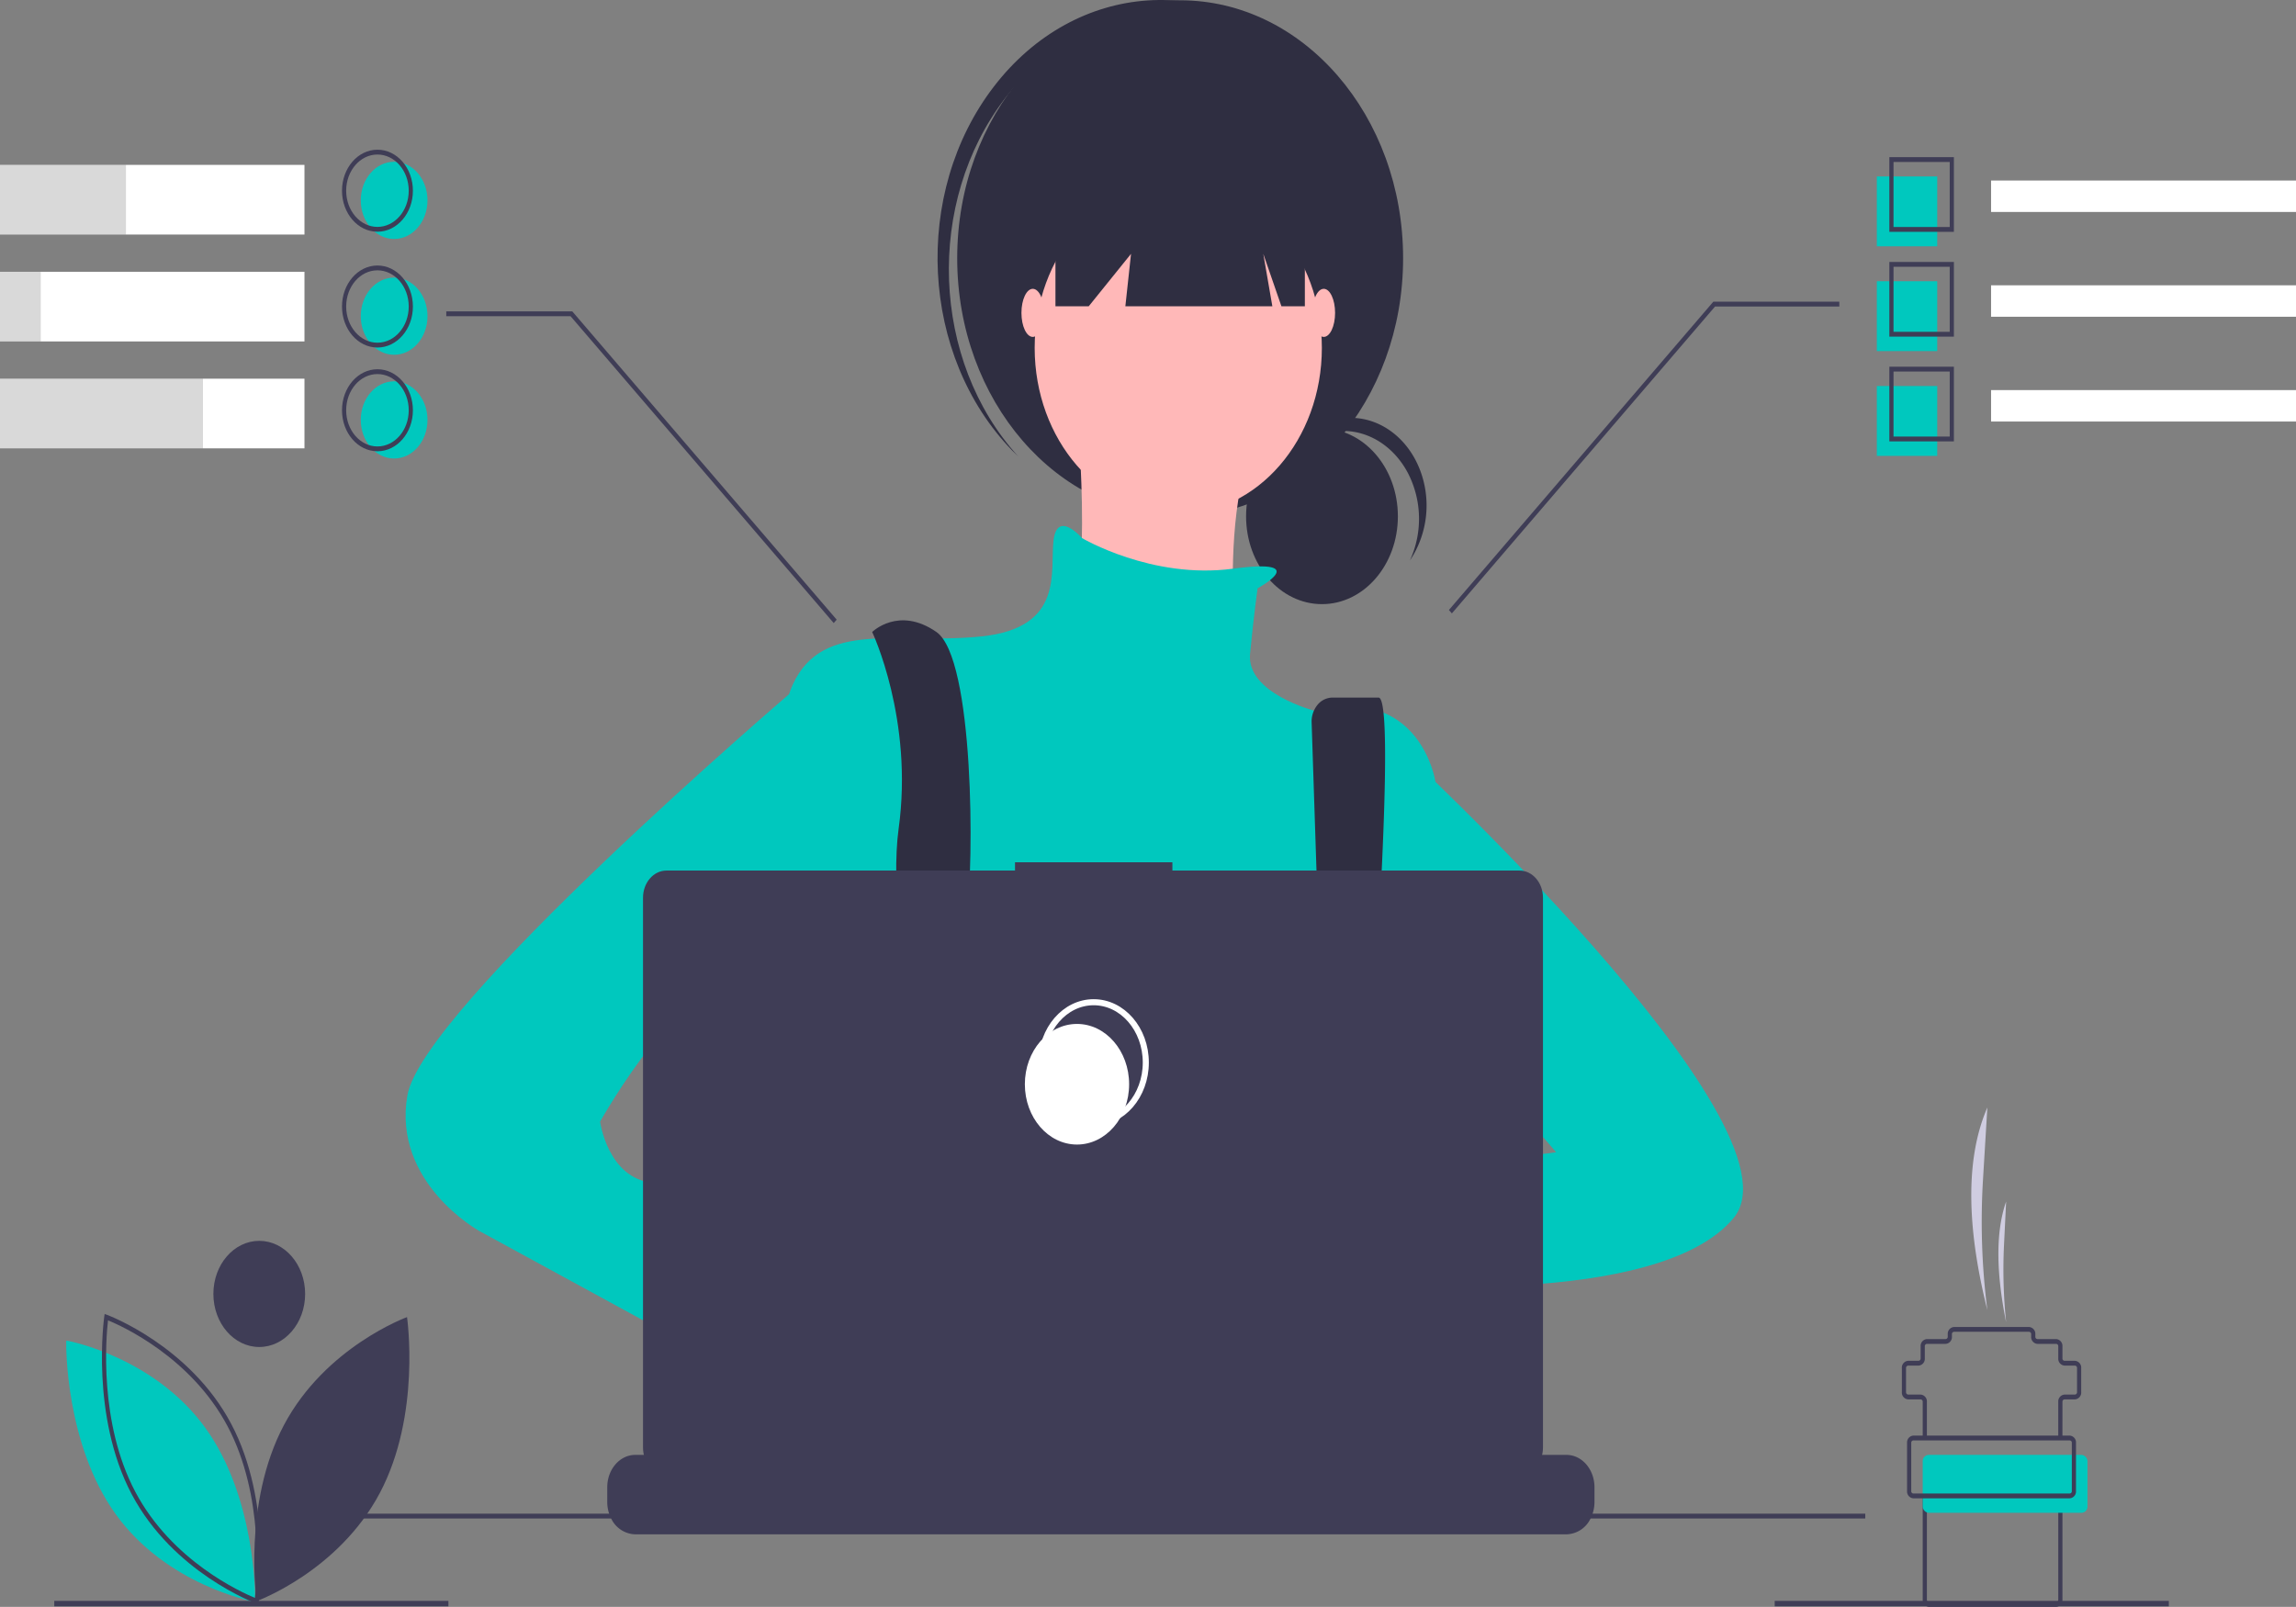 <svg id="undraw_dev_focus_b9xo" xmlns="http://www.w3.org/2000/svg" width="756.936" height="529.816" viewBox="0 0 756.936 529.816">
  <rect x="0" y="0" width="756.936" height="529.816" fill="#808080" stroke="none"/>
  <ellipse id="Elipse_1" data-name="Elipse 1" cx="25.022" cy="28.951" rx="25.022" ry="28.951" transform="translate(410.803 141.293)" fill="#2f2e41"/>
  <path id="Trazado_1" data-name="Trazado 1" d="M684.689,294.489c8.806,0,16.966,5.359,21.483,14.11a32.945,32.945,0,0,1,.544,28.582,32.688,32.688,0,0,0,3.167-30.213c-3.975-9.952-12.469-16.452-21.94-16.789s-18.294,5.547-22.79,15.2c4.738-6.883,11.93-10.891,19.535-10.887Z" transform="translate(-241.893 -152.399)" fill="#2f2e41"/>
  <ellipse id="Elipse_2" data-name="Elipse 2" cx="73.502" cy="85.044" rx="73.502" ry="85.044" transform="translate(315.567 0.095)" fill="#2f2e41"/>
  <path id="Trazado_2" data-name="Trazado 2" d="M521.376,149.347c26.326-34.257,71.384-38.2,101.865-8.917-.6-.661-1.2-1.327-1.82-1.97-30.339-31.207-76.8-28.047-103.769,7.056s-24.241,88.858,6.1,120.065c.625.642,1.266,1.247,1.9,1.861-28.706-31.595-30.6-83.831-4.278-118.094Z" transform="translate(-189.995 -116.974)" fill="#2f2e41"/>
  <ellipse id="Elipse_3" data-name="Elipse 3" cx="47.34" cy="54.774" rx="47.34" ry="54.774" transform="translate(341.105 59.914)" fill="#ffb8b8"/>
  <path id="Trazado_3" data-name="Trazado 3" d="M563.43,282.9s6.229,66.306-3.737,73.513S617,373.708,617,373.708s-9.966-72.072,14.95-90.81Z" transform="translate(-208.621 -150.912)" fill="#ffb8b8"/>
  <path id="Trazado_4" data-name="Trazado 4" d="M580.083,355.537s18.55-10.023-8.166-6.453S522.15,338.96,522.15,338.96s-8.095-9.369-9.341.721,3.737,28.829-23.67,31.712-52.324-5.766-62.29,15.856-4.983,115.315-4.983,115.315S440.553,580.4,455.5,591.932s145.759-4.324,145.759-4.324l37.374-77.838v-90.81s-4.983-31.712-39.866-23.063c0,0-22.424-5.766-21.179-18.739S580.083,355.537,580.083,355.537Z" transform="translate(-165.476 -161.57)" fill="#00c8be"/>
  <path id="Trazado_5" data-name="Trazado 5" d="M476.3,700.479c.77-3.882,1.286-6.077,1.286-6.077l-.4-3.158L473.086,659l-1.726-13.6c14.946-7.207,18.686-40.362,18.686-40.362l.564-.39,2.551-1.766v-.008l9.157-6.356.186-.127,3.7,2.848,7.514,5.8C540.007,627.4,566.778,627,583.3,623.478a69.181,69.181,0,0,0,16.376-5.473l18.122-6.992.564-.215.557.1,10.629,1.861.193.04.88.151-2.461,19.687-3.568,28.613c9.426,5.775,17.806,16.625,25.135,30q2.434,4.439,4.716,9.235c1.98,4.137,3.87,8.44,5.672,12.847.22.525.433,1.058.646,1.591.694,1.726,1.382,3.468,2.049,5.218H473c.248-1.758.5-3.436.736-5.051a1.41,1.41,0,0,0,.027-.167c.089-.541.172-1.066.248-1.591C474.853,708.075,475.664,703.692,476.3,700.479Z" transform="translate(-181.332 -215.033)" fill="#2f2e41"/>
  <path id="Trazado_6" data-name="Trazado 6" d="M467.734,377.949s13.7,28.829,8.721,64.865,14.95,125.4,14.95,125.4l14.949-4.324s-9.966-74.955-7.475-92.252,2.492-85.044-9.966-93.693S467.734,377.949,467.734,377.949Z" transform="translate(-180.199 -169.568)" fill="#2f2e41"/>
  <path id="Trazado_7" data-name="Trazado 7" d="M678.469,414.456l5.237,159.59,9.966,7.207S708,406.119,700.524,406.119h-15.21a6.449,6.449,0,0,0-4.969,2.468A8.685,8.685,0,0,0,678.469,414.456Z" transform="translate(-246.051 -176.116)" fill="#2f2e41"/>
  <ellipse id="Elipse_4" data-name="Elipse 4" cx="6.229" cy="7.207" rx="6.229" ry="7.207" transform="translate(311.828 380.633)" fill="#3aa"/>
  <ellipse id="Elipse_5" data-name="Elipse 5" cx="6.229" cy="7.207" rx="6.229" ry="7.207" transform="translate(436.409 387.84)" fill="#3aa"/>
  <path id="Trazado_8" data-name="Trazado 8" d="M506.12,58.1v54.775h10.964l13.953-17.3-1.869,17.3h48.461l-2.99-17.3,5.98,17.3h7.724V58.1Z" transform="translate(-158.163 -11.884)" fill="#2f2e41"/>
  <ellipse id="Elipse_6" data-name="Elipse 6" cx="3.737" cy="7.928" rx="3.737" ry="7.928" transform="translate(336.745 95.228)" fill="#ffb8b8"/>
  <ellipse id="Elipse_7" data-name="Elipse 7" cx="3.737" cy="7.928" rx="3.737" ry="7.928" transform="translate(432.672 95.228)" fill="#ffb8b8"/>
  <path id="Trazado_9" data-name="Trazado 9" d="M693.892,611.806s-56.684-12.252-60.421,9.369,62.913,12.252,62.913,12.252Z" transform="translate(-231.944 -217.48)" fill="#ffb8b8"/>
  <path id="Trazado_10" data-name="Trazado 10" d="M715.649,426.052s135.792,125.4,110.876,155.675-119.6,21.621-119.6,21.621l6.229-36.036,54.815-7.207-27.408-31.712-24.916,2.883Z" transform="translate(-254.947 -180.193)" fill="#00c8be"/>
  <path id="Trazado_11" data-name="Trazado 11" d="M427.869,683.614,445.31,699.47s12.458,44.684,31.145,31.712-17.441-59.1-17.441-59.1l-21.179-8.648Z" transform="translate(-167.741 -228.747)" fill="#ffb8b8"/>
  <path id="Trazado_12" data-name="Trazado 12" d="M387.852,397.058l-17.394,6.057S249.568,506.607,244.585,535.436s23.67,44.684,23.67,44.684l108.385,59.1,11.212-34.595-51.078-30.27s3.737-8.648-11.212-10.09-17.442-20.18-17.442-20.18,29.9-53.333,46.095-41.8,21.179,20.18,21.179,20.18Z" transform="translate(-110.282 -174.263)" fill="#00c8be"/>
  <path id="Trazado_13" data-name="Trazado 13" d="M666.159,730.014v4.829a12.094,12.094,0,0,1-.626,3.874,11.69,11.69,0,0,1-.667,1.591,9.068,9.068,0,0,1-7.94,5.218h-307a9.069,9.069,0,0,1-7.941-5.218,11.7,11.7,0,0,1-.667-1.591,12.1,12.1,0,0,1-.626-3.874v-4.829c0-5.9,4.133-10.684,9.233-10.683h17.7V717.08a.482.482,0,0,1,.113-.315.36.36,0,0,1,.272-.13h9.233a.36.36,0,0,1,.272.13.482.482,0,0,1,.113.315v2.251h5.768V717.08a.483.483,0,0,1,.113-.315.36.36,0,0,1,.272-.13h9.233a.36.36,0,0,1,.273.13.483.483,0,0,1,.112.315v2.251h5.775V717.08a.483.483,0,0,1,.113-.315.36.36,0,0,1,.272-.13h9.233a.36.36,0,0,1,.272.13.483.483,0,0,1,.113.315v2.251h5.768V717.08a.483.483,0,0,1,.113-.315.36.36,0,0,1,.272-.13h9.233a.36.36,0,0,1,.273.13.483.483,0,0,1,.112.315v2.251h5.768V717.08a.482.482,0,0,1,.113-.315.36.36,0,0,1,.272-.13h9.233a.36.36,0,0,1,.272.13.483.483,0,0,1,.113.315v2.251h5.775V717.08a.483.483,0,0,1,.113-.315.36.36,0,0,1,.273-.13h9.233a.36.36,0,0,1,.272.13.483.483,0,0,1,.113.315v2.251h5.768V717.08a.482.482,0,0,1,.112-.315.36.36,0,0,1,.272-.13H534.97a.36.36,0,0,1,.272.13.483.483,0,0,1,.113.315v2.251h5.775V717.08a.483.483,0,0,1,.113-.315.36.36,0,0,1,.273-.13h9.233a.423.423,0,0,1,.385.445v2.251H556.9V717.08a.482.482,0,0,1,.112-.315.36.36,0,0,1,.273-.13h9.233a.36.36,0,0,1,.272.13.483.483,0,0,1,.113.315v2.251h5.768V717.08a.482.482,0,0,1,.113-.315.36.36,0,0,1,.272-.13h9.233a.36.36,0,0,1,.273.13.483.483,0,0,1,.113.315v2.251h5.775V717.08a.483.483,0,0,1,.113-.315.36.36,0,0,1,.272-.13h9.233a.418.418,0,0,1,.378.445v2.251h5.775V717.08a.483.483,0,0,1,.113-.315.36.36,0,0,1,.272-.13h9.233a.36.36,0,0,1,.273.13.482.482,0,0,1,.113.315v2.251h5.768V717.08a.483.483,0,0,1,.112-.315.36.36,0,0,1,.273-.13h9.233a.36.36,0,0,1,.273.13.484.484,0,0,1,.113.315v2.251h26.929c5.1,0,9.234,4.782,9.233,10.683Z" transform="translate(-140.497 -239.629)" fill="#3f3d56"/>
  <rect id="Rectángulo_1" data-name="Rectángulo 1" width="503.937" height="1.591" transform="translate(110.995 499.084)" fill="#3f3d56"/>
  <path id="Trazado_14" data-name="Trazado 14" d="M646.8,477.119H532.369V474.39H480.482v2.729h-114.9c-4.275,0-7.74,4.01-7.74,8.956V667.369c0,4.947,3.466,8.957,7.741,8.956H646.8c4.275,0,7.74-4.01,7.74-8.956V486.075c0-4.947-3.466-8.956-7.741-8.956Z" transform="translate(-145.857 -190.08)" fill="#3f3d56"/>
  <ellipse id="Elipse_8" data-name="Elipse 8" cx="17.187" cy="19.886" rx="17.187" ry="19.886" transform="translate(343.37 330.447)" fill="none" stroke="#fff" stroke-miterlimit="10" stroke-width="2"/>
  <ellipse id="Elipse_9" data-name="Elipse 9" cx="17.187" cy="19.886" rx="17.187" ry="19.886" transform="translate(337.87 337.606)" fill="#fff"/>
  <rect id="Rectángulo_2" data-name="Rectángulo 2" width="129.937" height="1.799" transform="translate(17.889 527.828)" fill="#3f3d56"/>
  <rect id="Rectángulo_3" data-name="Rectángulo 3" width="129.937" height="1.799" transform="translate(585.075 527.828)" fill="#3f3d56"/>
  <path id="Trazado_15" data-name="Trazado 15" d="M181.2,698.534c-13.689,25.857-8.979,58.022-8.979,58.022s26.9-9.759,40.592-35.617,8.979-58.022,8.979-58.022S194.891,672.676,181.2,698.534Z" transform="translate(-87.607 -228.642)" fill="#3f3d56"/>
  <path id="Trazado_16" data-name="Trazado 16" d="M143.483,758.759l-.778-.143c-.281-.052-28.3-5.422-45.074-28.648s-16.374-56.08-16.369-56.409l.017-.911.778.143c.281.052,28.3,5.422,45.074,28.649h0c16.778,23.226,16.374,56.079,16.369,56.408Z" transform="translate(-59.425 -230.632)" fill="#00c8be"/>
  <path id="Trazado_17" data-name="Trazado 17" d="M149.938,757.321l-.752-.273c-.272-.1-27.308-10.147-40.973-35.96s-9.118-58.246-9.071-58.57l.132-.9.752.273c.272.1,27.308,10.147,40.973,35.96h0c13.665,25.813,9.118,58.245,9.071,58.57Zm-49.556-93.608c-.622,5.443-3.1,33.676,9,56.544s34.971,33.137,39.444,34.97c.622-5.443,3.1-33.676-9-56.544h0c-12.107-22.868-34.972-33.138-39.444-34.971Z" transform="translate(-64.775 -228.376)" fill="#3f3d56"/>
  <ellipse id="Elipse_10" data-name="Elipse 10" cx="15.125" cy="17.5" rx="15.125" ry="17.5" transform="translate(70.346 409.127)" fill="#3f3d56"/>
  <path id="Trazado_18" data-name="Trazado 18" d="M341.73,231.827,254.963,130.642H214v-1.591h41.537l.2.236,86.969,101.421Z" transform="translate(-66.875 -26.396)" fill="#3f3d56"/>
  <path id="Trazado_19" data-name="Trazado 19" d="M695.767,227.827l86.767-101.185H823.5v-1.591H781.959l-.2.236L694.789,226.708Z" transform="translate(-217.122 -25.578)" fill="#3f3d56"/>
  <rect id="Rectángulo_4" data-name="Rectángulo 4" width="100.375" height="22.971" transform="translate(0 54.362)" fill="#fff"/>
  <rect id="Rectángulo_5" data-name="Rectángulo 5" width="100.375" height="22.971" transform="translate(0 89.61)" fill="#fff"/>
  <rect id="Rectángulo_6" data-name="Rectángulo 6" width="100.375" height="22.971" transform="translate(0 124.858)" fill="#fff"/>
  <rect id="Rectángulo_7" data-name="Rectángulo 7" width="41.524" height="22.971" transform="translate(0 54.362)" opacity="0.15"/>
  <rect id="Rectángulo_8" data-name="Rectángulo 8" width="13.443" height="22.971" transform="translate(0 89.61)" opacity="0.15"/>
  <rect id="Rectángulo_9" data-name="Rectángulo 9" width="66.917" height="22.971" transform="translate(0 124.858)" opacity="0.15"/>
  <rect id="Rectángulo_10" data-name="Rectángulo 10" width="100.529" height="10.365" transform="translate(656.407 59.522)" fill="#fff"/>
  <rect id="Rectángulo_11" data-name="Rectángulo 11" width="19.907" height="23.033" transform="translate(618.749 58.18)" fill="#00c8be"/>
  <rect id="Rectángulo_12" data-name="Rectángulo 12" width="19.907" height="23.033" transform="translate(618.749 92.729)" fill="#00c8be"/>
  <rect id="Rectángulo_13" data-name="Rectángulo 13" width="19.907" height="23.033" transform="translate(618.749 127.279)" fill="#00c8be"/>
  <path id="Trazado_20" data-name="Trazado 20" d="M976.781,206.738H955.5V182.115h21.281Zm-19.907-1.591h18.532V183.706H956.875Z" transform="translate(-332.626 -130.298)" fill="#3f3d56"/>
  <rect id="Rectángulo_14" data-name="Rectángulo 14" width="100.529" height="10.365" transform="translate(656.407 94.071)" fill="#fff"/>
  <path id="Trazado_21" data-name="Trazado 21" d="M976.781,250.171H955.5V225.548h21.281Zm-19.907-1.591h18.532V227.139H956.875Z" transform="translate(-332.626 -139.182)" fill="#3f3d56"/>
  <rect id="Rectángulo_15" data-name="Rectángulo 15" width="100.529" height="10.365" transform="translate(656.407 128.62)" fill="#fff"/>
  <path id="Trazado_22" data-name="Trazado 22" d="M976.781,293.6H955.5V268.981h21.281Zm-19.907-1.591h18.532V270.572H956.875Z" transform="translate(-332.626 -148.066)" fill="#3f3d56"/>
  <ellipse id="Elipse_11" data-name="Elipse 11" cx="11" cy="12.727" rx="11" ry="12.727" transform="translate(118.937 53.337)" fill="#00c8be"/>
  <ellipse id="Elipse_12" data-name="Elipse 12" cx="11" cy="12.727" rx="11" ry="12.727" transform="translate(118.937 91.519)" fill="#00c8be"/>
  <ellipse id="Elipse_13" data-name="Elipse 13" cx="11" cy="12.727" rx="11" ry="12.727" transform="translate(118.937 125.723)" fill="#00c8be"/>
  <path id="Trazado_23" data-name="Trazado 23" d="M225.187,206.071c-6.455,0-11.687-6.054-11.687-13.523s5.233-13.523,11.687-13.523,11.688,6.054,11.688,13.523-5.236,13.514-11.688,13.523Zm0-25.455c-5.7,0-10.312,5.342-10.312,11.932s4.617,11.932,10.312,11.932,10.313-5.342,10.313-11.932S230.88,180.623,225.187,180.616Z" transform="translate(-100.75 -129.666)" fill="#3f3d56"/>
  <path id="Trazado_24" data-name="Trazado 24" d="M225.187,254.071c-6.455,0-11.687-6.054-11.687-13.523s5.233-13.523,11.687-13.523,11.688,6.054,11.688,13.523-5.236,13.514-11.688,13.523Zm0-25.455c-5.7,0-10.312,5.342-10.312,11.932s4.617,11.932,10.312,11.932,10.313-5.342,10.313-11.932S230.88,228.623,225.187,228.616Z" transform="translate(-100.75 -139.484)" fill="#3f3d56"/>
  <path id="Trazado_25" data-name="Trazado 25" d="M225.187,297.071c-6.455,0-11.687-6.054-11.687-13.523s5.233-13.523,11.687-13.523,11.688,6.054,11.688,13.523S231.639,297.062,225.187,297.071Zm0-25.455c-5.7,0-10.312,5.342-10.312,11.932s4.617,11.932,10.312,11.932,10.313-5.342,10.313-11.932S230.88,271.623,225.187,271.616Z" transform="translate(-100.75 -148.279)" fill="#3f3d56"/>
  <path id="Trazado_26" data-name="Trazado 26" d="M1014.437,703.616h-1.375V691.684a2.245,2.245,0,0,1,2.063-2.386h3.437a.748.748,0,0,0,.688-.8v-7.955a.748.748,0,0,0-.688-.8h-3.437a2.245,2.245,0,0,1-2.062-2.386v-3.977a.748.748,0,0,0-.687-.8h-6.187a2.245,2.245,0,0,1-2.063-2.386v-.8a.748.748,0,0,0-.687-.8h-24.75a.748.748,0,0,0-.687.8v.8a2.245,2.245,0,0,1-2.063,2.386H969.75a.748.748,0,0,0-.687.8v3.977A2.245,2.245,0,0,1,967,679.752h-3.437a.748.748,0,0,0-.687.8V688.5a.748.748,0,0,0,.688.8h4.125a2.245,2.245,0,0,1,2.063,2.386v11.932h-1.375V691.684a.748.748,0,0,0-.687-.8h-4.125A2.245,2.245,0,0,1,961.5,688.5v-7.955a2.245,2.245,0,0,1,2.062-2.386H967a.748.748,0,0,0,.688-.8v-3.977A2.245,2.245,0,0,1,969.75,671h6.187a.748.748,0,0,0,.688-.8v-.8a2.245,2.245,0,0,1,2.063-2.386h24.75a2.245,2.245,0,0,1,2.062,2.386v.8a.748.748,0,0,0,.687.8h6.188a2.245,2.245,0,0,1,2.063,2.386v3.977a.748.748,0,0,0,.688.8h3.437a2.245,2.245,0,0,1,2.063,2.386V688.5a2.245,2.245,0,0,1-2.063,2.386h-3.437a.748.748,0,0,0-.687.8Z" transform="translate(-334.501 -229.482)" fill="#3f3d56"/>
  <path id="Trazado_27" data-name="Trazado 27" d="M1015.5,773.616H973.563a2.245,2.245,0,0,1-2.062-2.386v-34.2h1.375v34.2a.748.748,0,0,0,.687.8H1015.5a.748.748,0,0,0,.687-.8v-34.2h1.375v34.2A2.244,2.244,0,0,1,1015.5,773.616Z" transform="translate(-337.626 -243.8)" fill="#3f3d56"/>
  <rect id="Rectángulo_16" data-name="Rectángulo 16" width="54.312" height="19.091" rx="2" transform="translate(633.874 479.703)" fill="#00c8be"/>
  <path id="Trazado_28" data-name="Trazado 28" d="M1017.625,732.707H966.063A2.245,2.245,0,0,1,964,730.321V714.411a2.245,2.245,0,0,1,2.063-2.386h51.562a2.245,2.245,0,0,1,2.063,2.386v15.909a2.245,2.245,0,0,1-2.062,2.386Zm-51.562-19.091a.748.748,0,0,0-.688.8v15.909a.748.748,0,0,0,.688.8h51.562a.748.748,0,0,0,.687-.8V714.411a.748.748,0,0,0-.687-.8Z" transform="translate(-335.283 -238.686)" fill="#3f3d56"/>
  <path id="Trazado_29" data-name="Trazado 29" d="M1000.091,642.844h0a229.449,229.449,0,0,1-1.44-43.043l1.44-23.775h0c-7.935,18.268-6.142,42.312,0,66.818Z" transform="translate(-344.905 -210.869)" fill="#d0cde1"/>
  <path id="Trazado_30" data-name="Trazado 30" d="M1010.341,654.8h0a168.745,168.745,0,0,1-.693-25.621l.693-14.152h0C1006.523,625.9,1007.386,640.211,1010.341,654.8Z" transform="translate(-348.967 -218.846)" fill="#d0cde1"/>
</svg>
